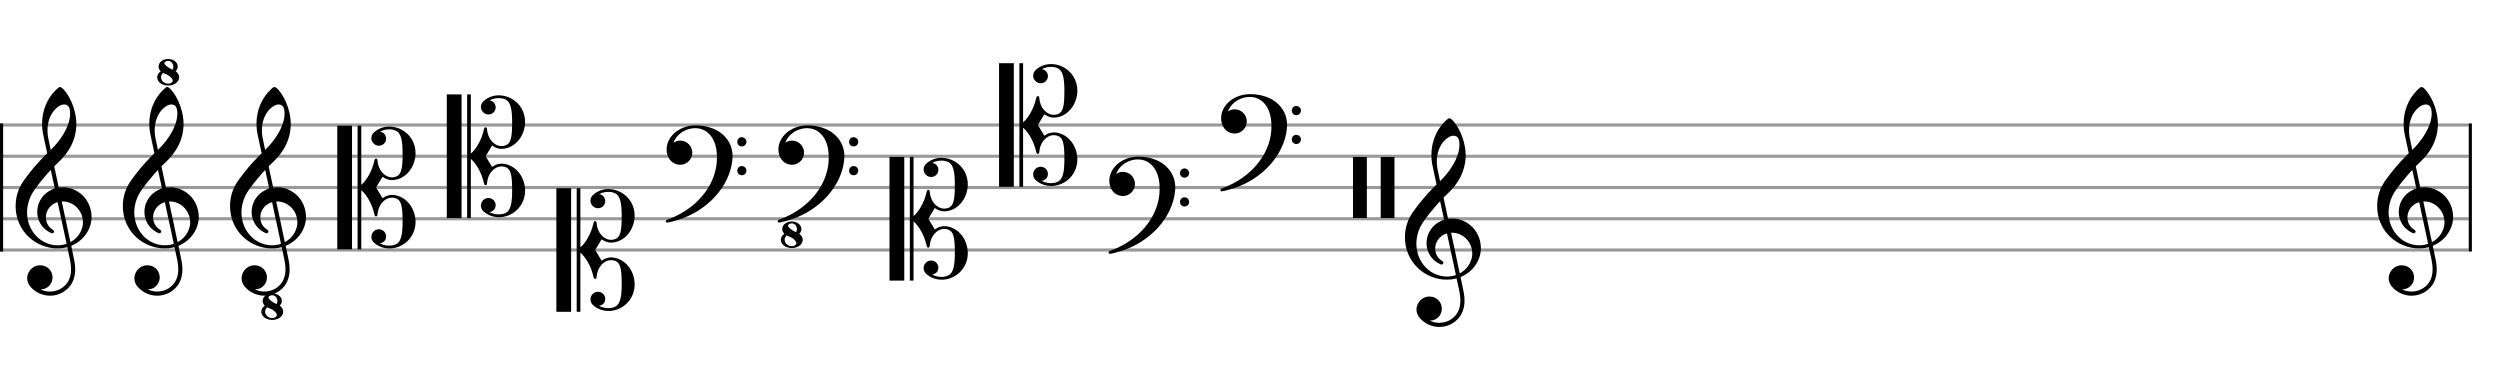 <svg xmlns="http://www.w3.org/2000/svg" stroke-width="0.3" stroke-dasharray="none" fill="black" stroke="black" font-family="Arial, sans-serif" font-size="10pt" font-weight="normal" font-style="normal" width="800" height="120" viewBox="0 0 800 120" style="width: 800px; height: 120px; border: none;"><g class="vf-stave" id="vf-auto6002" stroke-width="1" fill="#999999" stroke="#999999"><path fill="none" d="M0 40L790 40"/><path fill="none" d="M0 50L790 50"/><path fill="none" d="M0 60L790 60"/><path fill="none" d="M0 70L790 70"/><path fill="none" d="M0 80L790 80"/></g><g class="vf-stavebarline" id="vf-auto6003"><rect y="39.5" width="1" height="41" stroke="none"/></g><g class="vf-stavebarline" id="vf-auto6004"><rect x="790" y="39.5" width="1" height="41" stroke="none"/></g><g class="vf-clef" id="vf-auto6005"><path stroke="none" d="M19.112 27.837C19.112 27.837,19.141 27.837,19.17 27.837C19.544 27.837,20.034 28.211,20.667 28.96C22.942 31.696,24.44 36.045,24.44 39.731C24.44 39.99,24.44 40.278,24.411 40.538C24.152 44.829,22.28 48.515,18.68 51.942C18.363 52.259,17.902 52.691,17.701 52.864L17.355 53.238L18.075 56.608C18.478 58.48,18.795 60.006,18.795 60.006C18.795 60.006,18.795 60.006,18.795 60.006C18.824 60.006,18.939 59.978,19.026 59.978C19.198 59.949,19.659 59.949,20.12 59.949C20.466 59.949,20.84 59.949,20.984 59.949C25.592 60.525,28.962 64.125,29.278 68.79C29.307 68.992,29.307 69.194,29.307 69.395C29.307 73.254,26.802 76.941,23.029 78.554C22.885 78.611,22.798 78.669,22.798 78.669C22.798 78.669,23 79.677,23.259 80.886C23.518 82.125,23.778 83.306,23.806 83.536C23.979 84.458,24.066 85.322,24.066 86.157C24.066 88.317,23.49 90.131,22.395 91.542C20.754 93.587,18.392 94.624,16.03 94.624C13.726 94.624,11.422 93.674,9.752 91.773C9.061 90.966,8.686 90.016,8.686 89.037C8.686 88.202,8.974 87.338,9.55 86.56C10.386 85.437,11.624 84.89,12.862 84.89C14.014 84.89,15.166 85.379,15.973 86.358C16.549 87.107,16.808 87.942,16.808 88.778C16.808 90.678,15.397 92.493,13.237 92.579L12.978 92.579L13.064 92.637C13.928 93.069,14.936 93.299,15.973 93.299C17.24 93.299,18.565 92.954,19.602 92.291C21.704 90.966,22.741 88.922,22.741 86.157C22.741 85.264,22.626 84.285,22.424 83.248C22.338 82.758,21.531 79.101,21.531 79.101C21.531 79.101,21.531 79.101,21.531 79.101C21.502 79.101,21.358 79.13,21.186 79.158C20.667 79.302,20.12 79.389,19.515 79.446C19.314 79.475,18.91 79.475,18.478 79.475C17.931 79.475,17.384 79.475,17.154 79.446C10.126 78.669,5 72.995,5 65.968C5 62.858,5.893 60.15,7.765 57.558C9.752 54.794,11.768 52.403,14.245 49.898L15.109 49.034L14.734 47.306C14.533 46.326,14.331 45.318,14.245 45.03C13.899 43.389,13.726 42.582,13.669 42.266C13.525 41.373,13.467 40.48,13.467 39.587C13.467 35.469,15.022 31.552,17.902 28.758C18.565 28.125,18.91 27.866,19.112 27.837M21.013 33.482C20.84 33.453,20.696 33.424,20.523 33.424C19.688 33.424,18.68 33.942,17.73 34.893C16.088 36.534,15.195 39.011,15.195 41.718C15.195 42.41,15.253 43.101,15.368 43.821C15.426 44.138,16.203 47.968,16.232 47.968C16.232 47.968,16.232 47.968,16.232 47.968C16.261 47.968,17.182 47.018,17.442 46.73C20.638 43.187,22.453 39.357,22.453 36.362C22.453 35.872,22.395 35.411,22.309 34.95C22.107 34.086,21.733 33.654,21.013 33.482M16.318 54.707C16.29 54.534,16.261 54.39,16.261 54.39C16.146 54.39,13.87 57.04,12.834 58.336C10.702 61.043,9.925 62.31,9.32 64.038C8.888 65.363,8.658 66.688,8.658 67.984C8.658 70.317,9.349 72.534,10.674 74.406C12.517 76.998,15.426 78.496,18.421 78.496C18.91 78.496,19.4 78.467,19.89 78.381C20.408 78.294,21.301 78.064,21.301 78.006C21.301 77.978,20.955 76.394,20.552 74.435C20.12 72.506,19.486 69.51,19.112 67.811C18.766 66.112,18.45 64.701,18.45 64.701C18.45 64.701,18.45 64.701,18.45 64.701C18.334 64.701,17.701 64.96,17.355 65.133C15.598 66.112,14.677 67.84,14.677 69.568C14.677 71.094,15.397 72.592,16.866 73.485C17.154 73.658,17.298 73.859,17.298 74.09C17.298 74.205,17.24 74.349,17.125 74.464C17.038 74.579,16.923 74.666,16.75 74.666C16.549 74.666,16.29 74.55,15.858 74.32C13.237 72.966,11.912 70.403,11.912 67.782C11.912 65.334,13.093 62.858,15.454 61.302C16.059 60.899,17.269 60.323,17.499 60.323C17.499 60.323,17.528 60.294,17.528 60.294C17.528 60.266,17.528 60.266,17.528 60.266C17.499 60.208,16.434 55.197,16.318 54.707M20.725 64.499C20.581 64.499,20.293 64.47,20.12 64.47L19.746 64.47L19.774 64.528C19.774 64.557,20.293 67.034,20.955 70.029C21.589 73.024,22.136 75.616,22.165 75.789C22.222 75.962,22.309 76.422,22.395 76.797L22.539 77.488L22.626 77.43C24.21 76.538,25.362 75.27,25.995 73.715C26.37 72.851,26.542 71.987,26.542 71.123C26.542 67.869,24.152 64.902,20.725 64.499"/></g><g class="vf-clef" id="vf-auto6006"><path stroke="none" d="M53.419 27.837C53.419 27.837,53.448 27.837,53.477 27.837C53.851 27.837,54.341 28.211,54.974 28.96C57.25 31.696,58.747 36.045,58.747 39.731C58.747 39.99,58.747 40.278,58.718 40.538C58.459 44.829,56.587 48.515,52.987 51.942C52.67 52.259,52.21 52.691,52.008 52.864L51.662 53.238L52.382 56.608C52.786 58.48,53.102 60.006,53.102 60.006C53.102 60.006,53.102 60.006,53.102 60.006C53.131 60.006,53.246 59.978,53.333 59.978C53.506 59.949,53.966 59.949,54.427 59.949C54.773 59.949,55.147 59.949,55.291 59.949C59.899 60.525,63.269 64.125,63.586 68.79C63.614 68.992,63.614 69.194,63.614 69.395C63.614 73.254,61.109 76.941,57.336 78.554C57.192 78.611,57.106 78.669,57.106 78.669C57.106 78.669,57.307 79.677,57.566 80.886C57.826 82.125,58.085 83.306,58.114 83.536C58.286 84.458,58.373 85.322,58.373 86.157C58.373 88.317,57.797 90.131,56.702 91.542C55.061 93.587,52.699 94.624,50.338 94.624C48.034 94.624,45.73 93.674,44.059 91.773C43.368 90.966,42.994 90.016,42.994 89.037C42.994 88.202,43.282 87.338,43.858 86.56C44.693 85.437,45.931 84.89,47.17 84.89C48.322 84.89,49.474 85.379,50.28 86.358C50.856 87.107,51.115 87.942,51.115 88.778C51.115 90.678,49.704 92.493,47.544 92.579L47.285 92.579L47.371 92.637C48.235 93.069,49.243 93.299,50.28 93.299C51.547 93.299,52.872 92.954,53.909 92.291C56.011 90.966,57.048 88.922,57.048 86.157C57.048 85.264,56.933 84.285,56.731 83.248C56.645 82.758,55.838 79.101,55.838 79.101C55.838 79.101,55.838 79.101,55.838 79.101C55.81 79.101,55.666 79.13,55.493 79.158C54.974 79.302,54.427 79.389,53.822 79.446C53.621 79.475,53.218 79.475,52.786 79.475C52.238 79.475,51.691 79.475,51.461 79.446C44.434 78.669,39.307 72.995,39.307 65.968C39.307 62.858,40.2 60.15,42.072 57.558C44.059 54.794,46.075 52.403,48.552 49.898L49.416 49.034L49.042 47.306C48.84 46.326,48.638 45.318,48.552 45.03C48.206 43.389,48.034 42.582,47.976 42.266C47.832 41.373,47.774 40.48,47.774 39.587C47.774 35.469,49.33 31.552,52.21 28.758C52.872 28.125,53.218 27.866,53.419 27.837M55.32 33.482C55.147 33.453,55.003 33.424,54.83 33.424C53.995 33.424,52.987 33.942,52.037 34.893C50.395 36.534,49.502 39.011,49.502 41.718C49.502 42.41,49.56 43.101,49.675 43.821C49.733 44.138,50.51 47.968,50.539 47.968C50.539 47.968,50.539 47.968,50.539 47.968C50.568 47.968,51.49 47.018,51.749 46.73C54.946 43.187,56.76 39.357,56.76 36.362C56.76 35.872,56.702 35.411,56.616 34.95C56.414 34.086,56.04 33.654,55.32 33.482M50.626 54.707C50.597 54.534,50.568 54.39,50.568 54.39C50.453 54.39,48.178 57.04,47.141 58.336C45.01 61.043,44.232 62.31,43.627 64.038C43.195 65.363,42.965 66.688,42.965 67.984C42.965 70.317,43.656 72.534,44.981 74.406C46.824 76.998,49.733 78.496,52.728 78.496C53.218 78.496,53.707 78.467,54.197 78.381C54.715 78.294,55.608 78.064,55.608 78.006C55.608 77.978,55.262 76.394,54.859 74.435C54.427 72.506,53.794 69.51,53.419 67.811C53.074 66.112,52.757 64.701,52.757 64.701C52.757 64.701,52.757 64.701,52.757 64.701C52.642 64.701,52.008 64.96,51.662 65.133C49.906 66.112,48.984 67.84,48.984 69.568C48.984 71.094,49.704 72.592,51.173 73.485C51.461 73.658,51.605 73.859,51.605 74.09C51.605 74.205,51.547 74.349,51.432 74.464C51.346 74.579,51.23 74.666,51.058 74.666C50.856 74.666,50.597 74.55,50.165 74.32C47.544 72.966,46.219 70.403,46.219 67.782C46.219 65.334,47.4 62.858,49.762 61.302C50.366 60.899,51.576 60.323,51.806 60.323C51.806 60.323,51.835 60.294,51.835 60.294C51.835 60.266,51.835 60.266,51.835 60.266C51.806 60.208,50.741 55.197,50.626 54.707M55.032 64.499C54.888 64.499,54.6 64.47,54.427 64.47L54.053 64.47L54.082 64.528C54.082 64.557,54.6 67.034,55.262 70.029C55.896 73.024,56.443 75.616,56.472 75.789C56.53 75.962,56.616 76.422,56.702 76.797L56.846 77.488L56.933 77.43C58.517 76.538,59.669 75.27,60.302 73.715C60.677 72.851,60.85 71.987,60.85 71.123C60.85 67.869,58.459 64.902,55.032 64.499"/><path stroke="none" d="M53.634 18.885C53.72 18.885,53.792 18.87,53.835 18.87C53.835 18.87,53.835 18.87,53.85 18.87C53.864 18.885,53.936 18.885,54.022 18.885C54.598 18.899,55.218 19.086,55.707 19.389C56.485 19.85,56.888 20.57,56.888 21.29C56.888 21.794,56.686 22.298,56.269 22.73L56.197 22.816L56.269 22.859C56.96 23.349,57.32 24.04,57.32 24.731C57.32 25.192,57.162 25.653,56.845 26.07C56.197 26.906,55.03 27.381,53.806 27.381C53.259 27.381,52.698 27.28,52.179 27.078C50.955 26.589,50.307 25.667,50.307 24.731C50.307 24.069,50.638 23.392,51.33 22.888L51.43 22.816L51.344 22.715C50.955 22.312,50.754 21.794,50.754 21.275C50.754 21.03,50.797 20.8,50.883 20.57C51.258 19.605,52.366 18.928,53.634 18.885M54.123 19.504C54.037 19.49,53.936 19.475,53.821 19.475C53.677 19.475,53.518 19.49,53.389 19.533C52.914 19.634,52.582 19.95,52.582 20.238C52.582 20.296,52.597 20.339,52.626 20.397C52.87 20.93,53.965 21.765,55.102 22.283L55.16 22.312L55.203 22.24C55.376 21.938,55.462 21.606,55.462 21.29C55.462 20.469,54.944 19.691,54.123 19.504M52.309 23.406C52.251 23.378,52.194 23.349,52.179 23.349C52.179 23.349,52.179 23.349,52.179 23.349C52.165 23.349,51.992 23.522,51.92 23.622C51.661 23.968,51.531 24.342,51.531 24.731C51.531 25.48,52.006 26.229,52.842 26.589C53.158 26.718,53.475 26.776,53.792 26.776C54.354 26.776,54.858 26.574,55.117 26.229C55.232 26.085,55.29 25.941,55.29 25.782C55.29 25.595,55.203 25.408,55.045 25.163C54.598 24.501,53.778 23.954,52.554 23.507C52.496 23.478,52.381 23.435,52.309 23.406M53.821 28L53.835 28L53.792 28M53.821 18.525L53.835 18.525L53.792 18.525"/></g><g class="vf-clef" id="vf-auto6008"><path stroke="none" d="M87.726 27.837C87.726 27.837,87.755 27.837,87.784 27.837C88.158 27.837,88.648 28.211,89.282 28.96C91.557 31.696,93.054 36.045,93.054 39.731C93.054 39.99,93.054 40.278,93.026 40.538C92.766 44.829,90.894 48.515,87.294 51.942C86.978 52.259,86.517 52.691,86.315 52.864L85.97 53.238L86.69 56.608C87.093 58.48,87.41 60.006,87.41 60.006C87.41 60.006,87.41 60.006,87.41 60.006C87.438 60.006,87.554 59.978,87.64 59.978C87.813 59.949,88.274 59.949,88.734 59.949C89.08 59.949,89.454 59.949,89.598 59.949C94.206 60.525,97.576 64.125,97.893 68.79C97.922 68.992,97.922 69.194,97.922 69.395C97.922 73.254,95.416 76.941,91.643 78.554C91.499 78.611,91.413 78.669,91.413 78.669C91.413 78.669,91.614 79.677,91.874 80.886C92.133 82.125,92.392 83.306,92.421 83.536C92.594 84.458,92.68 85.322,92.68 86.157C92.68 88.317,92.104 90.131,91.01 91.542C89.368 93.587,87.006 94.624,84.645 94.624C82.341 94.624,80.037 93.674,78.366 91.773C77.675 90.966,77.301 90.016,77.301 89.037C77.301 88.202,77.589 87.338,78.165 86.56C79 85.437,80.238 84.89,81.477 84.89C82.629 84.89,83.781 85.379,84.587 86.358C85.163 87.107,85.422 87.942,85.422 88.778C85.422 90.678,84.011 92.493,81.851 92.579L81.592 92.579L81.678 92.637C82.542 93.069,83.55 93.299,84.587 93.299C85.854 93.299,87.179 92.954,88.216 92.291C90.318 90.966,91.355 88.922,91.355 86.157C91.355 85.264,91.24 84.285,91.038 83.248C90.952 82.758,90.146 79.101,90.146 79.101C90.146 79.101,90.146 79.101,90.146 79.101C90.117 79.101,89.973 79.13,89.8 79.158C89.282 79.302,88.734 79.389,88.13 79.446C87.928 79.475,87.525 79.475,87.093 79.475C86.546 79.475,85.998 79.475,85.768 79.446C78.741 78.669,73.614 72.995,73.614 65.968C73.614 62.858,74.507 60.15,76.379 57.558C78.366 54.794,80.382 52.403,82.859 49.898L83.723 49.034L83.349 47.306C83.147 46.326,82.946 45.318,82.859 45.03C82.514 43.389,82.341 42.582,82.283 42.266C82.139 41.373,82.082 40.48,82.082 39.587C82.082 35.469,83.637 31.552,86.517 28.758C87.179 28.125,87.525 27.866,87.726 27.837M89.627 33.482C89.454 33.453,89.31 33.424,89.138 33.424C88.302 33.424,87.294 33.942,86.344 34.893C84.702 36.534,83.81 39.011,83.81 41.718C83.81 42.41,83.867 43.101,83.982 43.821C84.04 44.138,84.818 47.968,84.846 47.968C84.846 47.968,84.846 47.968,84.846 47.968C84.875 47.968,85.797 47.018,86.056 46.73C89.253 43.187,91.067 39.357,91.067 36.362C91.067 35.872,91.01 35.411,90.923 34.95C90.722 34.086,90.347 33.654,89.627 33.482M84.933 54.707C84.904 54.534,84.875 54.39,84.875 54.39C84.76 54.39,82.485 57.04,81.448 58.336C79.317 61.043,78.539 62.31,77.934 64.038C77.502 65.363,77.272 66.688,77.272 67.984C77.272 70.317,77.963 72.534,79.288 74.406C81.131 76.998,84.04 78.496,87.035 78.496C87.525 78.496,88.014 78.467,88.504 78.381C89.022 78.294,89.915 78.064,89.915 78.006C89.915 77.978,89.57 76.394,89.166 74.435C88.734 72.506,88.101 69.51,87.726 67.811C87.381 66.112,87.064 64.701,87.064 64.701C87.064 64.701,87.064 64.701,87.064 64.701C86.949 64.701,86.315 64.96,85.97 65.133C84.213 66.112,83.291 67.84,83.291 69.568C83.291 71.094,84.011 72.592,85.48 73.485C85.768 73.658,85.912 73.859,85.912 74.09C85.912 74.205,85.854 74.349,85.739 74.464C85.653 74.579,85.538 74.666,85.365 74.666C85.163 74.666,84.904 74.55,84.472 74.32C81.851 72.966,80.526 70.403,80.526 67.782C80.526 65.334,81.707 62.858,84.069 61.302C84.674 60.899,85.883 60.323,86.114 60.323C86.114 60.323,86.142 60.294,86.142 60.294C86.142 60.266,86.142 60.266,86.142 60.266C86.114 60.208,85.048 55.197,84.933 54.707M89.339 64.499C89.195 64.499,88.907 64.47,88.734 64.47L88.36 64.47L88.389 64.528C88.389 64.557,88.907 67.034,89.57 70.029C90.203 73.024,90.75 75.616,90.779 75.789C90.837 75.962,90.923 76.422,91.01 76.797L91.154 77.488L91.24 77.43C92.824 76.538,93.976 75.27,94.61 73.715C94.984 72.851,95.157 71.987,95.157 71.123C95.157 67.869,92.766 64.902,89.339 64.499"/><path stroke="none" d="M86.941 93.885C87.027 93.885,87.099 93.87,87.142 93.87C87.142 93.87,87.142 93.87,87.157 93.87C87.171 93.885,87.243 93.885,87.33 93.885C87.906 93.899,88.525 94.086,89.014 94.389C89.792 94.85,90.195 95.57,90.195 96.29C90.195 96.794,89.994 97.298,89.576 97.73L89.504 97.816L89.576 97.859C90.267 98.349,90.627 99.04,90.627 99.731C90.627 100.192,90.469 100.653,90.152 101.07C89.504 101.906,88.338 102.381,87.114 102.381C86.566 102.381,86.005 102.28,85.486 102.078C84.262 101.589,83.614 100.667,83.614 99.731C83.614 99.069,83.946 98.392,84.637 97.888L84.738 97.816L84.651 97.715C84.262 97.312,84.061 96.794,84.061 96.275C84.061 96.03,84.104 95.8,84.19 95.57C84.565 94.605,85.674 93.928,86.941 93.885M87.43 94.504C87.344 94.49,87.243 94.475,87.128 94.475C86.984 94.475,86.826 94.49,86.696 94.533C86.221 94.634,85.89 94.95,85.89 95.238C85.89 95.296,85.904 95.339,85.933 95.397C86.178 95.93,87.272 96.765,88.41 97.283L88.467 97.312L88.51 97.24C88.683 96.938,88.77 96.606,88.77 96.29C88.77 95.469,88.251 94.691,87.43 94.504M85.616 98.406C85.558 98.378,85.501 98.349,85.486 98.349C85.486 98.349,85.486 98.349,85.486 98.349C85.472 98.349,85.299 98.522,85.227 98.622C84.968 98.968,84.838 99.342,84.838 99.731C84.838 100.48,85.314 101.229,86.149 101.589C86.466 101.718,86.782 101.776,87.099 101.776C87.661 101.776,88.165 101.574,88.424 101.229C88.539 101.085,88.597 100.941,88.597 100.782C88.597 100.595,88.51 100.408,88.352 100.163C87.906 99.501,87.085 98.954,85.861 98.507C85.803 98.478,85.688 98.435,85.616 98.406M87.128 103L87.142 103L87.099 103M87.128 93.525L87.142 93.525L87.099 93.525"/></g><g class="vf-clef" id="vf-auto6010"><path stroke="none" d="M107.922 60L107.922 40.214L110.283 40.214L112.645 40.214L112.645 60L112.645 79.786L110.283 79.786L107.922 79.786M114.43 60L114.43 40.214L115.006 40.214L115.611 40.214L115.611 49.661L115.611 59.136L115.813 58.963C116.533 58.358,117.426 57.178,118.03 56.054C118.808 54.701,119.384 53.203,119.787 51.475C119.96 50.87,120.018 50.755,120.334 50.755C120.622 50.755,120.766 50.928,120.795 51.36C120.997 54.413,123.07 56.746,125.432 56.746C125.605 56.746,125.778 56.717,125.922 56.717C127.995 56.429,128.658 55.104,128.802 51.072C128.802 50.352,128.83 49.661,128.83 49.056C128.83 44.938,128.312 42.922,127.074 42.058C126.44 41.626,125.547 41.395,124.568 41.395C123.675 41.395,122.754 41.568,121.918 41.971C121.717 42.058,121.544 42.144,121.544 42.144C121.544 42.144,121.544 42.144,121.573 42.144C122.667 42.202,123.56 43.181,123.56 44.362C123.56 44.39,123.56 44.419,123.56 44.419C123.502 45.802,122.379 46.637,121.227 46.637C120.507 46.637,119.758 46.291,119.24 45.542C118.952 45.11,118.837 44.65,118.837 44.189C118.837 43.526,119.096 42.893,119.672 42.374C121.026 41.107,122.811 40.502,124.597 40.502C127.39 40.502,130.27 42,131.854 44.707C132.603 46.032,132.978 47.53,132.978 48.998C132.978 52.627,130.818 56.198,127.39 57.322C126.728 57.523,126.066 57.638,125.461 57.638C124.453 57.638,123.502 57.322,122.638 56.717C122.523 56.63,122.437 56.573,122.408 56.573C122.408 56.573,122.408 56.573,122.408 56.573C122.408 56.573,121.947 57.35,121.371 58.301L120.334 60L121.371 61.699C121.947 62.65,122.408 63.427,122.408 63.427C122.408 63.427,122.408 63.427,122.408 63.427C122.437 63.427,122.523 63.37,122.638 63.283C123.502 62.678,124.453 62.362,125.461 62.362C125.72 62.362,125.979 62.39,126.238 62.419C129.867 62.966,132.632 66.221,132.949 70.339C132.949 70.57,132.978 70.8,132.978 71.03C132.978 75.437,129.666 79.123,125.202 79.498C125 79.498,124.798 79.498,124.568 79.498C122.667 79.498,120.882 78.806,119.557 77.539C119.067 77.05,118.837 76.416,118.837 75.811C118.837 74.573,119.816 73.363,121.227 73.363C121.285 73.363,121.314 73.363,121.371 73.363C122.667 73.45,123.56 74.515,123.56 75.667C123.56 76.07,123.445 76.531,123.186 76.934C122.84 77.424,122.149 77.827,121.573 77.856C121.544 77.856,121.544 77.856,121.544 77.856C121.544 77.885,121.688 77.942,121.918 78.029C122.754 78.432,123.675 78.605,124.568 78.605C125.547 78.605,126.44 78.374,127.074 77.942C128.312 77.078,128.83 75.062,128.83 70.944C128.83 70.339,128.802 69.648,128.802 68.928C128.658 64.896,127.995 63.571,125.922 63.283C125.778 63.283,125.605 63.254,125.432 63.254C123.07 63.254,120.997 65.587,120.795 68.64C120.766 69.072,120.622 69.245,120.334 69.245C120.018 69.245,119.96 69.13,119.787 68.525C119.384 66.797,118.808 65.299,118.03 63.946C117.426 62.822,116.504 61.642,115.813 61.037L115.611 60.864L115.611 70.339L115.611 79.786L115.006 79.786L114.43 79.786"/></g><g class="vf-clef" id="vf-auto6011"><path stroke="none" d="M142.978 50L142.978 30.214L145.339 30.214L147.701 30.214L147.701 50L147.701 69.786L145.339 69.786L142.978 69.786M149.486 50L149.486 30.214L150.062 30.214L150.667 30.214L150.667 39.661L150.667 49.136L150.869 48.963C151.589 48.358,152.482 47.178,153.086 46.054C153.864 44.701,154.44 43.203,154.843 41.475C155.016 40.87,155.074 40.755,155.39 40.755C155.678 40.755,155.822 40.928,155.851 41.36C156.053 44.413,158.126 46.746,160.488 46.746C160.661 46.746,160.834 46.717,160.978 46.717C163.051 46.429,163.714 45.104,163.858 41.072C163.858 40.352,163.886 39.661,163.886 39.056C163.886 34.938,163.368 32.922,162.13 32.058C161.496 31.626,160.603 31.395,159.624 31.395C158.731 31.395,157.81 31.568,156.974 31.971C156.773 32.058,156.6 32.144,156.6 32.144C156.6 32.144,156.6 32.144,156.629 32.144C157.723 32.202,158.616 33.181,158.616 34.362C158.616 34.39,158.616 34.419,158.616 34.419C158.558 35.802,157.435 36.637,156.283 36.637C155.563 36.637,154.814 36.291,154.296 35.542C154.008 35.11,153.893 34.65,153.893 34.189C153.893 33.526,154.152 32.893,154.728 32.374C156.082 31.107,157.867 30.502,159.653 30.502C162.446 30.502,165.326 32,166.91 34.707C167.659 36.032,168.034 37.53,168.034 38.998C168.034 42.627,165.874 46.198,162.446 47.322C161.784 47.523,161.122 47.638,160.517 47.638C159.509 47.638,158.558 47.322,157.694 46.717C157.579 46.63,157.493 46.573,157.464 46.573C157.464 46.573,157.464 46.573,157.464 46.573C157.464 46.573,157.003 47.35,156.427 48.301L155.39 50L156.427 51.699C157.003 52.65,157.464 53.427,157.464 53.427C157.464 53.427,157.464 53.427,157.464 53.427C157.493 53.427,157.579 53.37,157.694 53.283C158.558 52.678,159.509 52.362,160.517 52.362C160.776 52.362,161.035 52.39,161.294 52.419C164.923 52.966,167.688 56.221,168.005 60.339C168.005 60.57,168.034 60.8,168.034 61.03C168.034 65.437,164.722 69.123,160.258 69.498C160.056 69.498,159.854 69.498,159.624 69.498C157.723 69.498,155.938 68.806,154.613 67.539C154.123 67.05,153.893 66.416,153.893 65.811C153.893 64.573,154.872 63.363,156.283 63.363C156.341 63.363,156.37 63.363,156.427 63.363C157.723 63.45,158.616 64.515,158.616 65.667C158.616 66.07,158.501 66.531,158.242 66.934C157.896 67.424,157.205 67.827,156.629 67.856C156.6 67.856,156.6 67.856,156.6 67.856C156.6 67.885,156.744 67.942,156.974 68.029C157.81 68.432,158.731 68.605,159.624 68.605C160.603 68.605,161.496 68.374,162.13 67.942C163.368 67.078,163.886 65.062,163.886 60.944C163.886 60.339,163.858 59.648,163.858 58.928C163.714 54.896,163.051 53.571,160.978 53.283C160.834 53.283,160.661 53.254,160.488 53.254C158.126 53.254,156.053 55.587,155.851 58.64C155.822 59.072,155.678 59.245,155.39 59.245C155.074 59.245,155.016 59.13,154.843 58.525C154.44 56.797,153.864 55.299,153.086 53.946C152.482 52.822,151.56 51.642,150.869 51.037L150.667 50.864L150.667 60.339L150.667 69.786L150.062 69.786L149.486 69.786"/></g><g class="vf-clef" id="vf-auto6012"><path stroke="none" d="M178.034 80L178.034 60.214L180.395 60.214L182.757 60.214L182.757 80L182.757 99.786L180.395 99.786L178.034 99.786M184.542 80L184.542 60.214L185.118 60.214L185.723 60.214L185.723 69.661L185.723 79.136L185.925 78.963C186.645 78.358,187.538 77.178,188.142 76.054C188.92 74.701,189.496 73.203,189.899 71.475C190.072 70.87,190.13 70.755,190.446 70.755C190.734 70.755,190.878 70.928,190.907 71.36C191.109 74.413,193.182 76.746,195.544 76.746C195.717 76.746,195.89 76.717,196.034 76.717C198.107 76.429,198.77 75.104,198.914 71.072C198.914 70.352,198.942 69.661,198.942 69.056C198.942 64.938,198.424 62.922,197.186 62.058C196.552 61.626,195.659 61.395,194.68 61.395C193.787 61.395,192.866 61.568,192.03 61.971C191.829 62.058,191.656 62.144,191.656 62.144C191.656 62.144,191.656 62.144,191.685 62.144C192.779 62.202,193.672 63.181,193.672 64.362C193.672 64.39,193.672 64.419,193.672 64.419C193.614 65.802,192.491 66.637,191.339 66.637C190.619 66.637,189.87 66.291,189.352 65.542C189.064 65.11,188.949 64.65,188.949 64.189C188.949 63.526,189.208 62.893,189.784 62.374C191.138 61.107,192.923 60.502,194.709 60.502C197.502 60.502,200.382 62,201.966 64.707C202.715 66.032,203.09 67.53,203.09 68.998C203.09 72.627,200.93 76.198,197.502 77.322C196.84 77.523,196.178 77.638,195.573 77.638C194.565 77.638,193.614 77.322,192.75 76.717C192.635 76.63,192.549 76.573,192.52 76.573C192.52 76.573,192.52 76.573,192.52 76.573C192.52 76.573,192.059 77.35,191.483 78.301L190.446 80L191.483 81.699C192.059 82.65,192.52 83.427,192.52 83.427C192.52 83.427,192.52 83.427,192.52 83.427C192.549 83.427,192.635 83.37,192.75 83.283C193.614 82.678,194.565 82.362,195.573 82.362C195.832 82.362,196.091 82.39,196.35 82.419C199.979 82.966,202.744 86.221,203.061 90.339C203.061 90.57,203.09 90.8,203.09 91.03C203.09 95.437,199.778 99.123,195.314 99.498C195.112 99.498,194.91 99.498,194.68 99.498C192.779 99.498,190.994 98.806,189.669 97.539C189.179 97.05,188.949 96.416,188.949 95.811C188.949 94.573,189.928 93.363,191.339 93.363C191.397 93.363,191.426 93.363,191.483 93.363C192.779 93.45,193.672 94.515,193.672 95.667C193.672 96.07,193.557 96.531,193.298 96.934C192.952 97.424,192.261 97.827,191.685 97.856C191.656 97.856,191.656 97.856,191.656 97.856C191.656 97.885,191.8 97.942,192.03 98.029C192.866 98.432,193.787 98.605,194.68 98.605C195.659 98.605,196.552 98.374,197.186 97.942C198.424 97.078,198.942 95.062,198.942 90.944C198.942 90.339,198.914 89.648,198.914 88.928C198.77 84.896,198.107 83.571,196.034 83.283C195.89 83.283,195.717 83.254,195.544 83.254C193.182 83.254,191.109 85.587,190.907 88.64C190.878 89.072,190.734 89.245,190.446 89.245C190.13 89.245,190.072 89.13,189.899 88.525C189.496 86.797,188.92 85.299,188.142 83.946C187.538 82.822,186.616 81.642,185.925 81.037L185.723 80.864L185.723 90.339L185.723 99.786L185.118 99.786L184.542 99.786"/></g><g class="vf-clef" id="vf-auto6013"><path stroke="none" d="M221.902 40.15C222.19 40.122,222.45 40.122,222.738 40.122C225.646 40.122,228.642 41.014,230.6 42.483C233.134 44.384,234.43 46.976,234.43 50.058C234.43 50.49,234.402 50.922,234.344 51.382C233.394 59.619,226.626 67.165,217.438 70.218C216.085 70.678,213.925 71.226,213.522 71.226C213.262 71.226,213.09 71.053,213.09 70.794C213.09 70.506,213.147 70.448,213.752 70.218C222.651 66.906,228.67 59.878,229.362 51.958C229.39 51.382,229.419 50.806,229.419 50.259C229.419 46.4,228.152 43.434,225.79 41.936C224.782 41.302,223.63 41.014,222.45 41.014C219.8 41.014,217.035 42.512,215.797 44.989C215.71 45.162,215.509 45.622,215.509 45.651C215.509 45.651,215.509 45.651,215.509 45.651C215.509 45.651,215.595 45.622,215.682 45.565C216.286 45.162,216.978 44.989,217.669 44.989C219.368 44.989,221.01 46.141,221.413 47.984C221.499 48.272,221.528 48.56,221.528 48.848C221.528 50.979,219.8 52.736,217.611 52.736C217.438 52.736,217.237 52.707,217.064 52.678C214.846 52.39,213.32 50.403,213.32 47.84L213.32 47.84C213.32 43.837,217.093 40.438,221.902 40.15M237.138 43.923C237.166 43.923,237.224 43.894,237.282 43.894C237.483 43.894,237.742 43.923,237.829 43.981C238.52 44.211,238.866 44.787,238.866 45.392C238.866 45.968,238.52 46.573,237.829 46.803C237.714 46.832,237.541 46.861,237.397 46.861C237.224 46.861,237.051 46.832,236.936 46.803C236.245 46.573,235.928 45.968,235.928 45.392C235.928 44.73,236.331 44.067,237.138 43.923M237.138 53.139C237.166 53.139,237.224 53.139,237.282 53.139C237.483 53.139,237.742 53.168,237.829 53.197C238.52 53.427,238.866 54.032,238.866 54.608C238.866 55.213,238.52 55.818,237.829 56.019C237.714 56.077,237.541 56.077,237.397 56.077C237.224 56.077,237.051 56.077,236.936 56.019C236.245 55.789,235.928 55.213,235.928 54.608C235.928 53.974,236.331 53.312,237.138 53.139"/></g><g class="vf-clef" id="vf-auto6014"><path stroke="none" d="M257.678 40.15C257.966 40.122,258.226 40.122,258.514 40.122C261.422 40.122,264.418 41.014,266.376 42.483C268.91 44.384,270.206 46.976,270.206 50.058C270.206 50.49,270.178 50.922,270.12 51.382C269.17 59.619,262.402 67.165,253.214 70.218C251.861 70.678,249.701 71.226,249.298 71.226C249.038 71.226,248.866 71.053,248.866 70.794C248.866 70.506,248.923 70.448,249.528 70.218C258.427 66.906,264.446 59.878,265.138 51.958C265.166 51.382,265.195 50.806,265.195 50.259C265.195 46.4,263.928 43.434,261.566 41.936C260.558 41.302,259.406 41.014,258.226 41.014C255.576 41.014,252.811 42.512,251.573 44.989C251.486 45.162,251.285 45.622,251.285 45.651C251.285 45.651,251.285 45.651,251.285 45.651C251.285 45.651,251.371 45.622,251.458 45.565C252.062 45.162,252.754 44.989,253.445 44.989C255.144 44.989,256.786 46.141,257.189 47.984C257.275 48.272,257.304 48.56,257.304 48.848C257.304 50.979,255.576 52.736,253.387 52.736C253.214 52.736,253.013 52.707,252.84 52.678C250.622 52.39,249.096 50.403,249.096 47.84L249.096 47.84C249.096 43.837,252.869 40.438,257.678 40.15M272.914 43.923C272.942 43.923,273 43.894,273.058 43.894C273.259 43.894,273.518 43.923,273.605 43.981C274.296 44.211,274.642 44.787,274.642 45.392C274.642 45.968,274.296 46.573,273.605 46.803C273.49 46.832,273.317 46.861,273.173 46.861C273 46.861,272.827 46.832,272.712 46.803C272.021 46.573,271.704 45.968,271.704 45.392C271.704 44.73,272.107 44.067,272.914 43.923M272.914 53.139C272.942 53.139,273 53.139,273.058 53.139C273.259 53.139,273.518 53.168,273.605 53.197C274.296 53.427,274.642 54.032,274.642 54.608C274.642 55.213,274.296 55.818,273.605 56.019C273.49 56.077,273.317 56.077,273.173 56.077C273 56.077,272.827 56.077,272.712 56.019C272.021 55.789,271.704 55.213,271.704 54.608C271.704 53.974,272.107 53.312,272.914 53.139"/><path stroke="none" d="M253.192 70.885C253.278 70.885,253.35 70.87,253.394 70.87C253.394 70.87,253.394 70.87,253.408 70.87C253.422 70.885,253.494 70.885,253.581 70.885C254.157 70.899,254.776 71.086,255.266 71.389C256.043 71.85,256.446 72.57,256.446 73.29C256.446 73.794,256.245 74.298,255.827 74.73L255.755 74.816L255.827 74.859C256.518 75.349,256.878 76.04,256.878 76.731C256.878 77.192,256.72 77.653,256.403 78.07C255.755 78.906,254.589 79.381,253.365 79.381C252.818 79.381,252.256 79.28,251.738 79.078C250.514 78.589,249.866 77.667,249.866 76.731C249.866 76.069,250.197 75.392,250.888 74.888L250.989 74.816L250.902 74.715C250.514 74.312,250.312 73.794,250.312 73.275C250.312 73.03,250.355 72.8,250.442 72.57C250.816 71.605,251.925 70.928,253.192 70.885M253.682 71.504C253.595 71.49,253.494 71.475,253.379 71.475C253.235 71.475,253.077 71.49,252.947 71.533C252.472 71.634,252.141 71.95,252.141 72.238C252.141 72.296,252.155 72.339,252.184 72.397C252.429 72.93,253.523 73.765,254.661 74.283L254.718 74.312L254.762 74.24C254.934 73.938,255.021 73.606,255.021 73.29C255.021 72.469,254.502 71.691,253.682 71.504M251.867 75.406C251.81 75.378,251.752 75.349,251.738 75.349C251.738 75.349,251.738 75.349,251.738 75.349C251.723 75.349,251.55 75.522,251.478 75.622C251.219 75.968,251.09 76.342,251.09 76.731C251.09 77.48,251.565 78.229,252.4 78.589C252.717 78.718,253.034 78.776,253.35 78.776C253.912 78.776,254.416 78.574,254.675 78.229C254.79 78.085,254.848 77.941,254.848 77.782C254.848 77.595,254.762 77.408,254.603 77.163C254.157 76.501,253.336 75.954,252.112 75.507C252.054 75.478,251.939 75.435,251.867 75.406M253.379 80L253.394 80L253.35 80M253.379 70.525L253.394 70.525L253.35 70.525"/></g><g class="vf-clef" id="vf-auto6016"><path stroke="none" d="M284.642 70L284.642 50.214L287.003 50.214L289.365 50.214L289.365 70L289.365 89.786L287.003 89.786L284.642 89.786M291.15 70L291.15 50.214L291.726 50.214L292.331 50.214L292.331 59.661L292.331 69.136L292.533 68.963C293.253 68.358,294.146 67.178,294.75 66.054C295.528 64.701,296.104 63.203,296.507 61.475C296.68 60.87,296.738 60.755,297.054 60.755C297.342 60.755,297.486 60.928,297.515 61.36C297.717 64.413,299.79 66.746,302.152 66.746C302.325 66.746,302.498 66.717,302.642 66.717C304.715 66.429,305.378 65.104,305.522 61.072C305.522 60.352,305.55 59.661,305.55 59.056C305.55 54.938,305.032 52.922,303.794 52.058C303.16 51.626,302.267 51.395,301.288 51.395C300.395 51.395,299.474 51.568,298.638 51.971C298.437 52.058,298.264 52.144,298.264 52.144C298.264 52.144,298.264 52.144,298.293 52.144C299.387 52.202,300.28 53.181,300.28 54.362C300.28 54.39,300.28 54.419,300.28 54.419C300.222 55.802,299.099 56.637,297.947 56.637C297.227 56.637,296.478 56.291,295.96 55.542C295.672 55.11,295.557 54.65,295.557 54.189C295.557 53.526,295.816 52.893,296.392 52.374C297.746 51.107,299.531 50.502,301.317 50.502C304.11 50.502,306.99 52,308.574 54.707C309.323 56.032,309.698 57.53,309.698 58.998C309.698 62.627,307.538 66.198,304.11 67.322C303.448 67.523,302.786 67.638,302.181 67.638C301.173 67.638,300.222 67.322,299.358 66.717C299.243 66.63,299.157 66.573,299.128 66.573C299.128 66.573,299.128 66.573,299.128 66.573C299.128 66.573,298.667 67.35,298.091 68.301L297.054 70L298.091 71.699C298.667 72.65,299.128 73.427,299.128 73.427C299.128 73.427,299.128 73.427,299.128 73.427C299.157 73.427,299.243 73.37,299.358 73.283C300.222 72.678,301.173 72.362,302.181 72.362C302.44 72.362,302.699 72.39,302.958 72.419C306.587 72.966,309.352 76.221,309.669 80.339C309.669 80.57,309.698 80.8,309.698 81.03C309.698 85.437,306.386 89.123,301.922 89.498C301.72 89.498,301.518 89.498,301.288 89.498C299.387 89.498,297.602 88.806,296.277 87.539C295.787 87.05,295.557 86.416,295.557 85.811C295.557 84.573,296.536 83.363,297.947 83.363C298.005 83.363,298.034 83.363,298.091 83.363C299.387 83.45,300.28 84.515,300.28 85.667C300.28 86.07,300.165 86.531,299.906 86.934C299.56 87.424,298.869 87.827,298.293 87.856C298.264 87.856,298.264 87.856,298.264 87.856C298.264 87.885,298.408 87.942,298.638 88.029C299.474 88.432,300.395 88.605,301.288 88.605C302.267 88.605,303.16 88.374,303.794 87.942C305.032 87.078,305.55 85.062,305.55 80.944C305.55 80.339,305.522 79.648,305.522 78.928C305.378 74.896,304.715 73.571,302.642 73.283C302.498 73.283,302.325 73.254,302.152 73.254C299.79 73.254,297.717 75.587,297.515 78.64C297.486 79.072,297.342 79.245,297.054 79.245C296.738 79.245,296.68 79.13,296.507 78.525C296.104 76.797,295.528 75.299,294.75 73.946C294.146 72.822,293.224 71.642,292.533 71.037L292.331 70.864L292.331 80.339L292.331 89.786L291.726 89.786L291.15 89.786"/></g><g class="vf-clef" id="vf-auto6017"><path stroke="none" d="M319.698 40L319.698 20.214L322.059 20.214L324.421 20.214L324.421 40L324.421 59.786L322.059 59.786L319.698 59.786M326.206 40L326.206 20.214L326.782 20.214L327.387 20.214L327.387 29.661L327.387 39.136L327.589 38.963C328.309 38.358,329.202 37.178,329.806 36.054C330.584 34.701,331.16 33.203,331.563 31.475C331.736 30.87,331.794 30.755,332.11 30.755C332.398 30.755,332.542 30.928,332.571 31.36C332.773 34.413,334.846 36.746,337.208 36.746C337.381 36.746,337.554 36.717,337.698 36.717C339.771 36.429,340.434 35.104,340.578 31.072C340.578 30.352,340.606 29.661,340.606 29.056C340.606 24.938,340.088 22.922,338.85 22.058C338.216 21.626,337.323 21.395,336.344 21.395C335.451 21.395,334.53 21.568,333.694 21.971C333.493 22.058,333.32 22.144,333.32 22.144C333.32 22.144,333.32 22.144,333.349 22.144C334.443 22.202,335.336 23.181,335.336 24.362C335.336 24.39,335.336 24.419,335.336 24.419C335.278 25.802,334.155 26.637,333.003 26.637C332.283 26.637,331.534 26.291,331.016 25.542C330.728 25.11,330.613 24.65,330.613 24.189C330.613 23.526,330.872 22.893,331.448 22.374C332.802 21.107,334.587 20.502,336.373 20.502C339.166 20.502,342.046 22,343.63 24.707C344.379 26.032,344.754 27.53,344.754 28.998C344.754 32.627,342.594 36.198,339.166 37.322C338.504 37.523,337.842 37.638,337.237 37.638C336.229 37.638,335.278 37.322,334.414 36.717C334.299 36.63,334.213 36.573,334.184 36.573C334.184 36.573,334.184 36.573,334.184 36.573C334.184 36.573,333.723 37.35,333.147 38.301L332.11 40L333.147 41.699C333.723 42.65,334.184 43.427,334.184 43.427C334.184 43.427,334.184 43.427,334.184 43.427C334.213 43.427,334.299 43.37,334.414 43.283C335.278 42.678,336.229 42.362,337.237 42.362C337.496 42.362,337.755 42.39,338.014 42.419C341.643 42.966,344.408 46.221,344.725 50.339C344.725 50.57,344.754 50.8,344.754 51.03C344.754 55.437,341.442 59.123,336.978 59.498C336.776 59.498,336.574 59.498,336.344 59.498C334.443 59.498,332.658 58.806,331.333 57.539C330.843 57.05,330.613 56.416,330.613 55.811C330.613 54.573,331.592 53.363,333.003 53.363C333.061 53.363,333.09 53.363,333.147 53.363C334.443 53.45,335.336 54.515,335.336 55.667C335.336 56.07,335.221 56.531,334.962 56.934C334.616 57.424,333.925 57.827,333.349 57.856C333.32 57.856,333.32 57.856,333.32 57.856C333.32 57.885,333.464 57.942,333.694 58.029C334.53 58.432,335.451 58.605,336.344 58.605C337.323 58.605,338.216 58.374,338.85 57.942C340.088 57.078,340.606 55.062,340.606 50.944C340.606 50.339,340.578 49.648,340.578 48.928C340.434 44.896,339.771 43.571,337.698 43.283C337.554 43.283,337.381 43.254,337.208 43.254C334.846 43.254,332.773 45.587,332.571 48.64C332.542 49.072,332.398 49.245,332.11 49.245C331.794 49.245,331.736 49.13,331.563 48.525C331.16 46.797,330.584 45.299,329.806 43.946C329.202 42.822,328.28 41.642,327.589 41.037L327.387 40.864L327.387 50.339L327.387 59.786L326.782 59.786L326.206 59.786"/></g><g class="vf-clef" id="vf-auto6018"><path stroke="none" d="M363.566 50.15C363.854 50.122,364.114 50.122,364.402 50.122C367.31 50.122,370.306 51.014,372.264 52.483C374.798 54.384,376.094 56.976,376.094 60.058C376.094 60.49,376.066 60.922,376.008 61.382C375.058 69.619,368.29 77.165,359.102 80.218C357.749 80.678,355.589 81.226,355.186 81.226C354.926 81.226,354.754 81.053,354.754 80.794C354.754 80.506,354.811 80.448,355.416 80.218C364.315 76.906,370.334 69.878,371.026 61.958C371.054 61.382,371.083 60.806,371.083 60.259C371.083 56.4,369.816 53.434,367.454 51.936C366.446 51.302,365.294 51.014,364.114 51.014C361.464 51.014,358.699 52.512,357.461 54.989C357.374 55.162,357.173 55.622,357.173 55.651C357.173 55.651,357.173 55.651,357.173 55.651C357.173 55.651,357.259 55.622,357.346 55.565C357.95 55.162,358.642 54.989,359.333 54.989C361.032 54.989,362.674 56.141,363.077 57.984C363.163 58.272,363.192 58.56,363.192 58.848C363.192 60.979,361.464 62.736,359.275 62.736C359.102 62.736,358.901 62.707,358.728 62.678C356.51 62.39,354.984 60.403,354.984 57.84L354.984 57.84C354.984 53.837,358.757 50.438,363.566 50.15M378.802 53.923C378.83 53.923,378.888 53.894,378.946 53.894C379.147 53.894,379.406 53.923,379.493 53.981C380.184 54.211,380.53 54.787,380.53 55.392C380.53 55.968,380.184 56.573,379.493 56.803C379.378 56.832,379.205 56.861,379.061 56.861C378.888 56.861,378.715 56.832,378.6 56.803C377.909 56.573,377.592 55.968,377.592 55.392C377.592 54.73,377.995 54.067,378.802 53.923M378.802 63.139C378.83 63.139,378.888 63.139,378.946 63.139C379.147 63.139,379.406 63.168,379.493 63.197C380.184 63.427,380.53 64.032,380.53 64.608C380.53 65.213,380.184 65.818,379.493 66.019C379.378 66.077,379.205 66.077,379.061 66.077C378.888 66.077,378.715 66.077,378.6 66.019C377.909 65.789,377.592 65.213,377.592 64.608C377.592 63.974,377.995 63.312,378.802 63.139"/></g><g class="vf-clef" id="vf-auto6019"><path stroke="none" d="M399.342 30.15C399.63 30.122,399.89 30.122,400.178 30.122C403.086 30.122,406.082 31.014,408.04 32.483C410.574 34.384,411.87 36.976,411.87 40.058C411.87 40.49,411.842 40.922,411.784 41.382C410.834 49.619,404.066 57.165,394.878 60.218C393.525 60.678,391.365 61.226,390.962 61.226C390.702 61.226,390.53 61.053,390.53 60.794C390.53 60.506,390.587 60.448,391.192 60.218C400.091 56.906,406.11 49.878,406.802 41.958C406.83 41.382,406.859 40.806,406.859 40.259C406.859 36.4,405.592 33.434,403.23 31.936C402.222 31.302,401.07 31.014,399.89 31.014C397.24 31.014,394.475 32.512,393.237 34.989C393.15 35.162,392.949 35.622,392.949 35.651C392.949 35.651,392.949 35.651,392.949 35.651C392.949 35.651,393.035 35.622,393.122 35.565C393.726 35.162,394.418 34.989,395.109 34.989C396.808 34.989,398.45 36.141,398.853 37.984C398.939 38.272,398.968 38.56,398.968 38.848C398.968 40.979,397.24 42.736,395.051 42.736C394.878 42.736,394.677 42.707,394.504 42.678C392.286 42.39,390.76 40.403,390.76 37.84L390.76 37.84C390.76 33.837,394.533 30.438,399.342 30.15M414.578 33.923C414.606 33.923,414.664 33.894,414.722 33.894C414.923 33.894,415.182 33.923,415.269 33.981C415.96 34.211,416.306 34.787,416.306 35.392C416.306 35.968,415.96 36.573,415.269 36.803C415.154 36.832,414.981 36.861,414.837 36.861C414.664 36.861,414.491 36.832,414.376 36.803C413.685 36.573,413.368 35.968,413.368 35.392C413.368 34.73,413.771 34.067,414.578 33.923M414.578 43.139C414.606 43.139,414.664 43.139,414.722 43.139C414.923 43.139,415.182 43.168,415.269 43.197C415.96 43.427,416.306 44.032,416.306 44.608C416.306 45.213,415.96 45.818,415.269 46.019C415.154 46.077,414.981 46.077,414.837 46.077C414.664 46.077,414.491 46.077,414.376 46.019C413.685 45.789,413.368 45.213,413.368 44.608C413.368 43.974,413.771 43.312,414.578 43.139"/></g><g class="vf-clef" id="vf-auto6020"><path stroke="none" d="M432.958 60L432.958 50.237L435.176 50.237L437.394 50.237L437.394 60L437.394 69.763L435.176 69.763L432.958 69.763M441.829 60L441.829 50.237L444.046 50.237L446.235 50.237L446.235 60L446.235 69.763L444.046 69.763L441.829 69.763"/></g><g class="vf-clef" id="vf-auto6021"><path stroke="none" d="M463.694 37.837C463.694 37.837,463.723 37.837,463.752 37.837C464.126 37.837,464.616 38.211,465.25 38.96C467.525 41.696,469.022 46.045,469.022 49.731C469.022 49.99,469.022 50.278,468.994 50.538C468.734 54.829,466.862 58.515,463.262 61.942C462.946 62.259,462.485 62.691,462.283 62.864L461.938 63.238L462.658 66.608C463.061 68.48,463.378 70.006,463.378 70.006C463.378 70.006,463.378 70.006,463.378 70.006C463.406 70.006,463.522 69.978,463.608 69.978C463.781 69.949,464.242 69.949,464.702 69.949C465.048 69.949,465.422 69.949,465.566 69.949C470.174 70.525,473.544 74.125,473.861 78.79C473.89 78.992,473.89 79.194,473.89 79.395C473.89 83.254,471.384 86.941,467.611 88.554C467.467 88.611,467.381 88.669,467.381 88.669C467.381 88.669,467.582 89.677,467.842 90.886C468.101 92.125,468.36 93.306,468.389 93.536C468.562 94.458,468.648 95.322,468.648 96.157C468.648 98.317,468.072 100.131,466.978 101.542C465.336 103.587,462.974 104.624,460.613 104.624C458.309 104.624,456.005 103.674,454.334 101.773C453.643 100.966,453.269 100.016,453.269 99.037C453.269 98.202,453.557 97.338,454.133 96.56C454.968 95.437,456.206 94.89,457.445 94.89C458.597 94.89,459.749 95.379,460.555 96.358C461.131 97.107,461.39 97.942,461.39 98.778C461.39 100.678,459.979 102.493,457.819 102.579L457.56 102.579L457.646 102.637C458.51 103.069,459.518 103.299,460.555 103.299C461.822 103.299,463.147 102.954,464.184 102.291C466.286 100.966,467.323 98.922,467.323 96.157C467.323 95.264,467.208 94.285,467.006 93.248C466.92 92.758,466.114 89.101,466.114 89.101C466.114 89.101,466.114 89.101,466.114 89.101C466.085 89.101,465.941 89.13,465.768 89.158C465.25 89.302,464.702 89.389,464.098 89.446C463.896 89.475,463.493 89.475,463.061 89.475C462.514 89.475,461.966 89.475,461.736 89.446C454.709 88.669,449.582 82.995,449.582 75.968C449.582 72.858,450.475 70.15,452.347 67.558C454.334 64.794,456.35 62.403,458.827 59.898L459.691 59.034L459.317 57.306C459.115 56.326,458.914 55.318,458.827 55.03C458.482 53.389,458.309 52.582,458.251 52.266C458.107 51.373,458.05 50.48,458.05 49.587C458.05 45.469,459.605 41.552,462.485 38.758C463.147 38.125,463.493 37.866,463.694 37.837M465.595 43.482C465.422 43.453,465.278 43.424,465.106 43.424C464.27 43.424,463.262 43.942,462.312 44.893C460.67 46.534,459.778 49.011,459.778 51.718C459.778 52.41,459.835 53.101,459.95 53.821C460.008 54.138,460.786 57.968,460.814 57.968C460.814 57.968,460.814 57.968,460.814 57.968C460.843 57.968,461.765 57.018,462.024 56.73C465.221 53.187,467.035 49.357,467.035 46.362C467.035 45.872,466.978 45.411,466.891 44.95C466.69 44.086,466.315 43.654,465.595 43.482M460.901 64.707C460.872 64.534,460.843 64.39,460.843 64.39C460.728 64.39,458.453 67.04,457.416 68.336C455.285 71.043,454.507 72.31,453.902 74.038C453.47 75.363,453.24 76.688,453.24 77.984C453.24 80.317,453.931 82.534,455.256 84.406C457.099 86.998,460.008 88.496,463.003 88.496C463.493 88.496,463.982 88.467,464.472 88.381C464.99 88.294,465.883 88.064,465.883 88.006C465.883 87.978,465.538 86.394,465.134 84.435C464.702 82.506,464.069 79.51,463.694 77.811C463.349 76.112,463.032 74.701,463.032 74.701C463.032 74.701,463.032 74.701,463.032 74.701C462.917 74.701,462.283 74.96,461.938 75.133C460.181 76.112,459.259 77.84,459.259 79.568C459.259 81.094,459.979 82.592,461.448 83.485C461.736 83.658,461.88 83.859,461.88 84.09C461.88 84.205,461.822 84.349,461.707 84.464C461.621 84.579,461.506 84.666,461.333 84.666C461.131 84.666,460.872 84.55,460.44 84.32C457.819 82.966,456.494 80.403,456.494 77.782C456.494 75.334,457.675 72.858,460.037 71.302C460.642 70.899,461.851 70.323,462.082 70.323C462.082 70.323,462.11 70.294,462.11 70.294C462.11 70.266,462.11 70.266,462.11 70.266C462.082 70.208,461.016 65.197,460.901 64.707M465.307 74.499C465.163 74.499,464.875 74.47,464.702 74.47L464.328 74.47L464.357 74.528C464.357 74.557,464.875 77.034,465.538 80.029C466.171 83.024,466.718 85.616,466.747 85.789C466.805 85.962,466.891 86.422,466.978 86.797L467.122 87.488L467.208 87.43C468.792 86.538,469.944 85.27,470.578 83.715C470.952 82.851,471.125 81.987,471.125 81.123C471.125 77.869,468.734 74.902,465.307 74.499"/></g><g class="vf-clef" id="vf-auto6022"><path stroke="none" d="M774.805 27.837C774.805 27.837,774.834 27.837,774.862 27.837C775.237 27.837,775.726 28.211,776.36 28.96C778.635 31.696,780.133 36.045,780.133 39.731C780.133 39.99,780.133 40.278,780.104 40.538C779.845 44.829,777.973 48.515,774.373 51.942C774.056 52.259,773.595 52.691,773.394 52.864L773.048 53.238L773.768 56.608C774.171 58.48,774.488 60.006,774.488 60.006C774.488 60.006,774.488 60.006,774.488 60.006C774.517 60.006,774.632 59.978,774.718 59.978C774.891 59.949,775.352 59.949,775.813 59.949C776.158 59.949,776.533 59.949,776.677 59.949C781.285 60.525,784.654 64.125,784.971 68.79C785 68.992,785 69.194,785 69.395C785 73.254,782.494 76.941,778.722 78.554C778.578 78.611,778.491 78.669,778.491 78.669C778.491 78.669,778.693 79.677,778.952 80.886C779.211 82.125,779.47 83.306,779.499 83.536C779.672 84.458,779.758 85.322,779.758 86.157C779.758 88.317,779.182 90.131,778.088 91.542C776.446 93.587,774.085 94.624,771.723 94.624C769.419 94.624,767.115 93.674,765.445 91.773C764.754 90.966,764.379 90.016,764.379 89.037C764.379 88.202,764.667 87.338,765.243 86.56C766.078 85.437,767.317 84.89,768.555 84.89C769.707 84.89,770.859 85.379,771.666 86.358C772.242 87.107,772.501 87.942,772.501 88.778C772.501 90.678,771.09 92.493,768.93 92.579L768.67 92.579L768.757 92.637C769.621 93.069,770.629 93.299,771.666 93.299C772.933 93.299,774.258 92.954,775.294 92.291C777.397 90.966,778.434 88.922,778.434 86.157C778.434 85.264,778.318 84.285,778.117 83.248C778.03 82.758,777.224 79.101,777.224 79.101C777.224 79.101,777.224 79.101,777.224 79.101C777.195 79.101,777.051 79.13,776.878 79.158C776.36 79.302,775.813 79.389,775.208 79.446C775.006 79.475,774.603 79.475,774.171 79.475C773.624 79.475,773.077 79.475,772.846 79.446C765.819 78.669,760.693 72.995,760.693 65.968C760.693 62.858,761.586 60.15,763.458 57.558C765.445 54.794,767.461 52.403,769.938 49.898L770.802 49.034L770.427 47.306C770.226 46.326,770.024 45.318,769.938 45.03C769.592 43.389,769.419 42.582,769.362 42.266C769.218 41.373,769.16 40.48,769.16 39.587C769.16 35.469,770.715 31.552,773.595 28.758C774.258 28.125,774.603 27.866,774.805 27.837M776.706 33.482C776.533 33.453,776.389 33.424,776.216 33.424C775.381 33.424,774.373 33.942,773.422 34.893C771.781 36.534,770.888 39.011,770.888 41.718C770.888 42.41,770.946 43.101,771.061 43.821C771.118 44.138,771.896 47.968,771.925 47.968C771.925 47.968,771.925 47.968,771.925 47.968C771.954 47.968,772.875 47.018,773.134 46.73C776.331 43.187,778.146 39.357,778.146 36.362C778.146 35.872,778.088 35.411,778.002 34.95C777.8 34.086,777.426 33.654,776.706 33.482M772.011 54.707C771.982 54.534,771.954 54.39,771.954 54.39C771.838 54.39,769.563 57.04,768.526 58.336C766.395 61.043,765.618 62.31,765.013 64.038C764.581 65.363,764.35 66.688,764.35 67.984C764.35 70.317,765.042 72.534,766.366 74.406C768.21 76.998,771.118 78.496,774.114 78.496C774.603 78.496,775.093 78.467,775.582 78.381C776.101 78.294,776.994 78.064,776.994 78.006C776.994 77.978,776.648 76.394,776.245 74.435C775.813 72.506,775.179 69.51,774.805 67.811C774.459 66.112,774.142 64.701,774.142 64.701C774.142 64.701,774.142 64.701,774.142 64.701C774.027 64.701,773.394 64.96,773.048 65.133C771.291 66.112,770.37 67.84,770.37 69.568C770.37 71.094,771.09 72.592,772.558 73.485C772.846 73.658,772.99 73.859,772.99 74.09C772.99 74.205,772.933 74.349,772.818 74.464C772.731 74.579,772.616 74.666,772.443 74.666C772.242 74.666,771.982 74.55,771.55 74.32C768.93 72.966,767.605 70.403,767.605 67.782C767.605 65.334,768.786 62.858,771.147 61.302C771.752 60.899,772.962 60.323,773.192 60.323C773.192 60.323,773.221 60.294,773.221 60.294C773.221 60.266,773.221 60.266,773.221 60.266C773.192 60.208,772.126 55.197,772.011 54.707M776.418 64.499C776.274 64.499,775.986 64.47,775.813 64.47L775.438 64.47L775.467 64.528C775.467 64.557,775.986 67.034,776.648 70.029C777.282 73.024,777.829 75.616,777.858 75.789C777.915 75.962,778.002 76.422,778.088 76.797L778.232 77.488L778.318 77.43C779.902 76.538,781.054 75.27,781.688 73.715C782.062 72.851,782.235 71.987,782.235 71.123C782.235 67.869,779.845 64.902,776.418 64.499"/></g></svg>